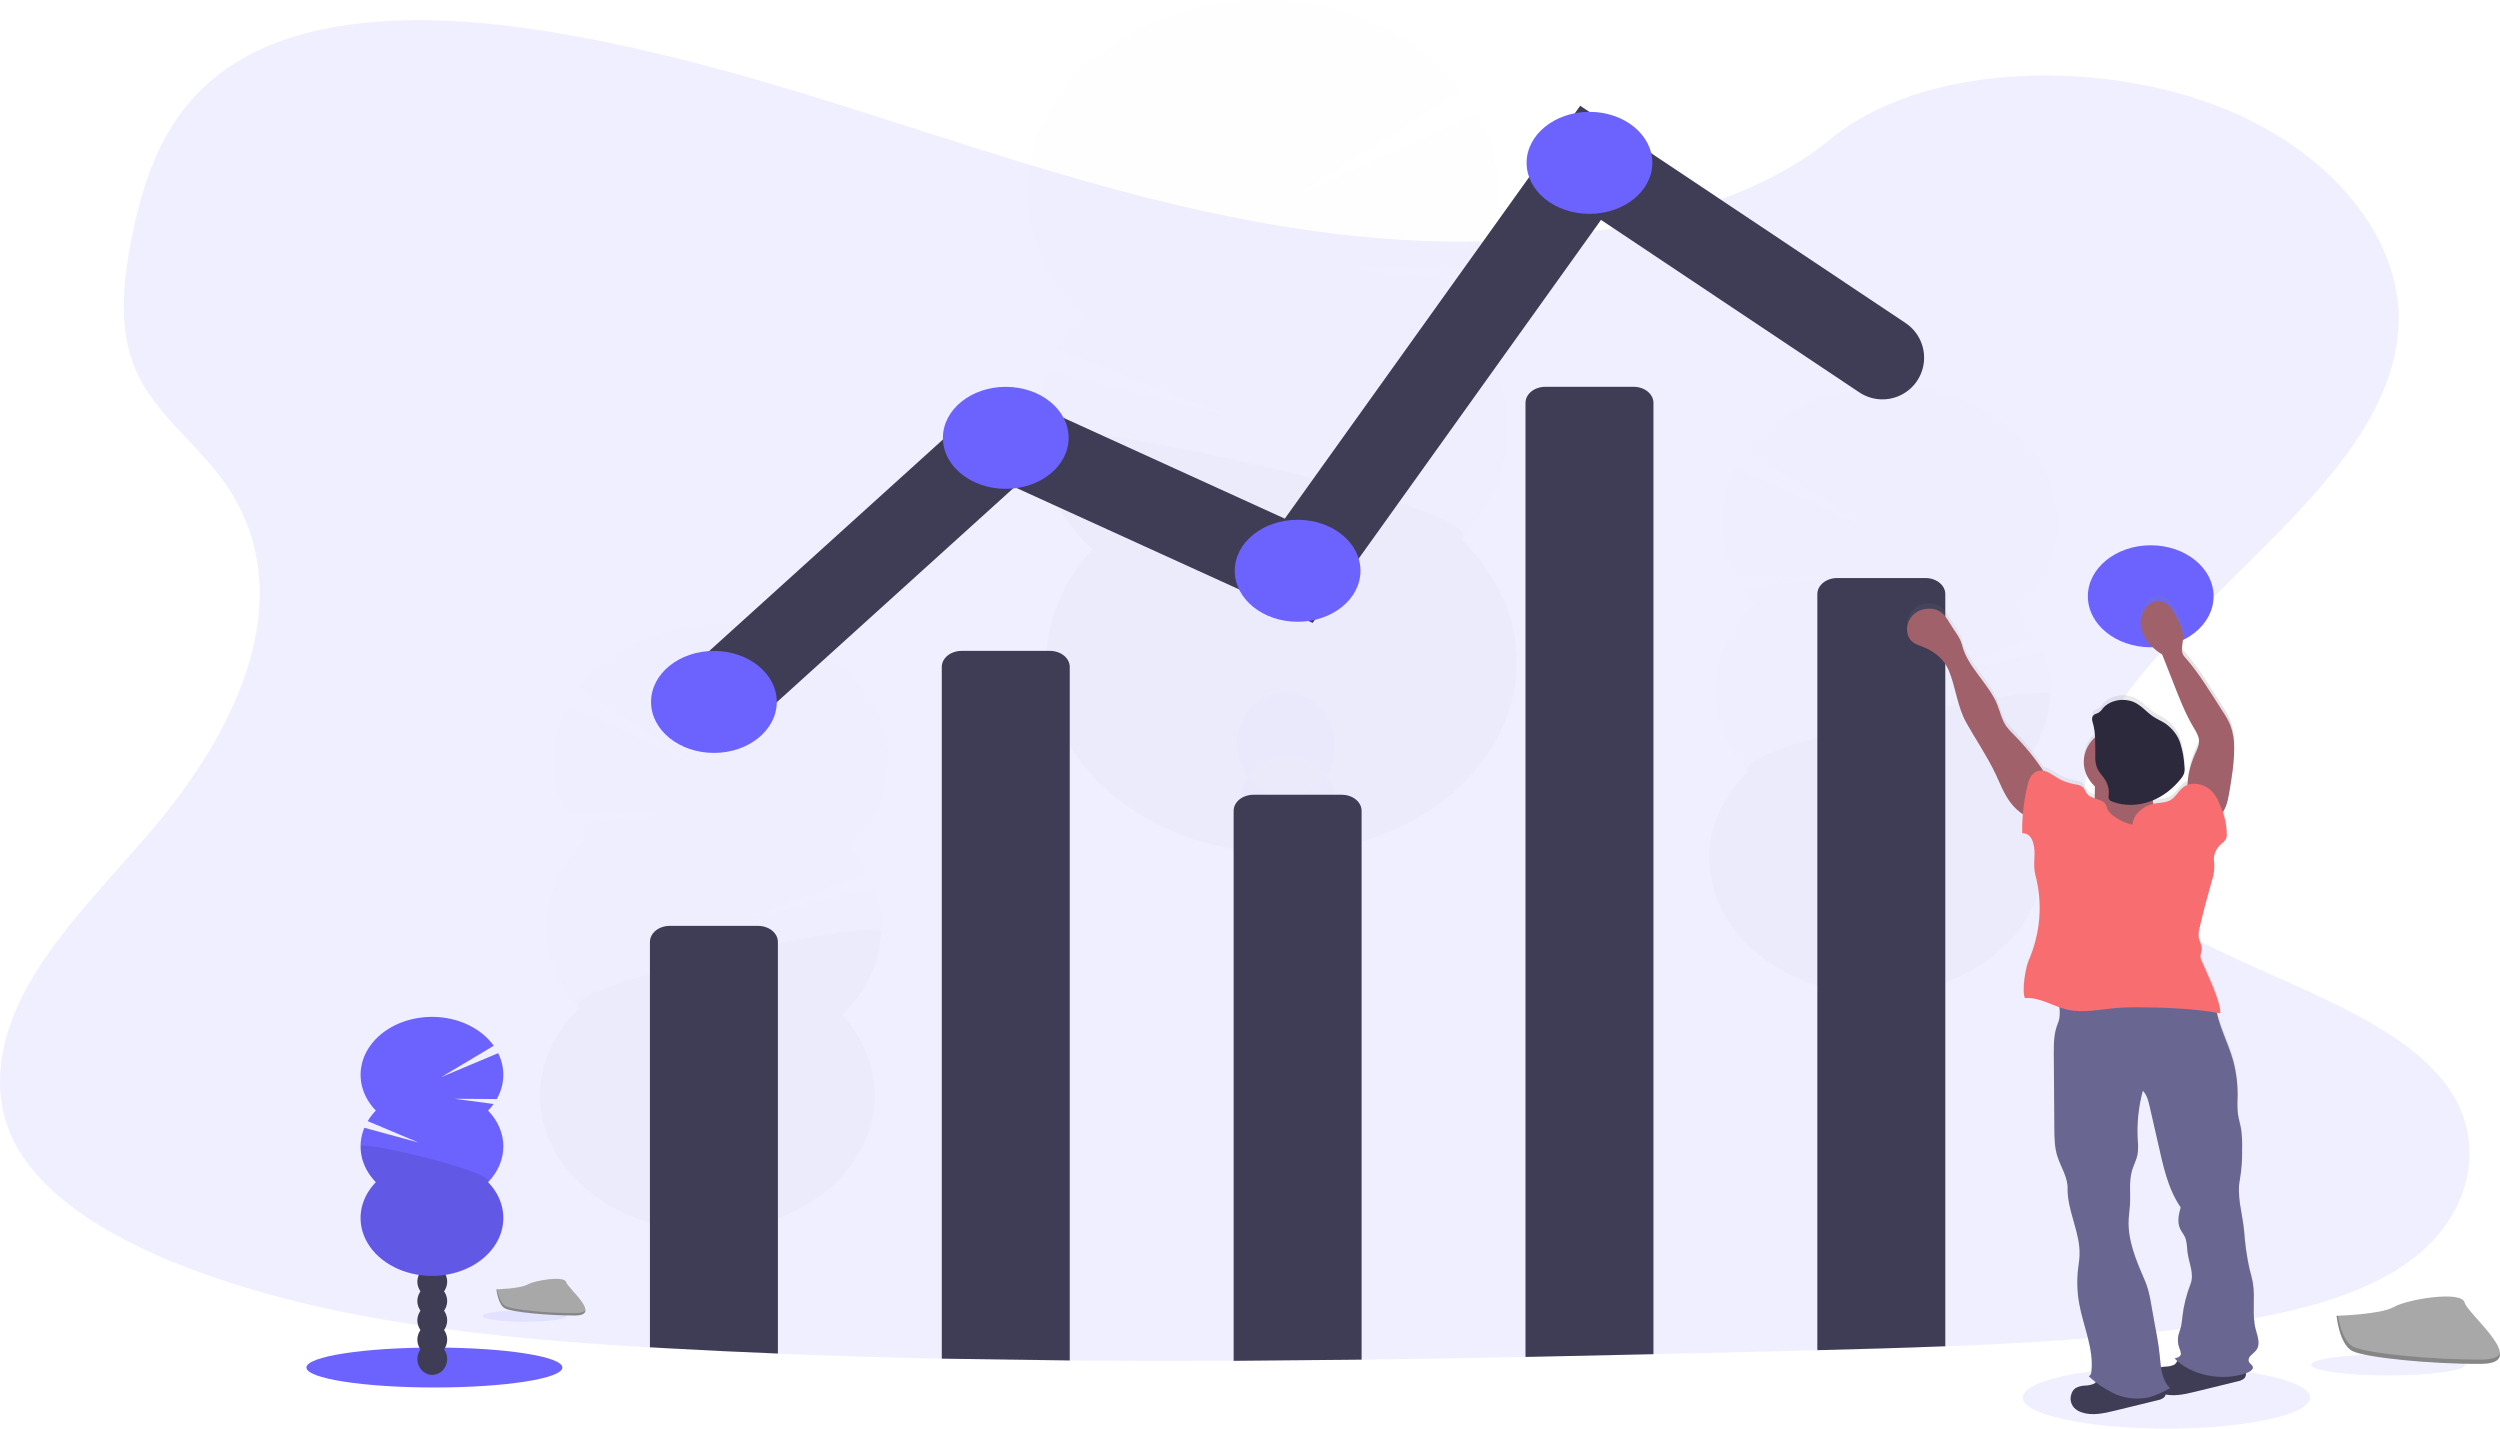 <svg width="210" height="120" viewBox="0 0 210 120" fill="none" xmlns="http://www.w3.org/2000/svg">
<g clip-path="url(#clip0)">
<path opacity="0.1" d="M181.981 120C188.646 120 194.05 118.836 194.05 117.401C194.05 115.965 188.646 114.802 181.981 114.802C175.315 114.802 169.911 115.965 169.911 117.401C169.911 118.836 175.315 120 181.981 120Z" fill="#6C63FF"/>
<path opacity="0.1" d="M201.886 106.305C197.294 109.395 190.759 110.674 184.44 111.482L183.376 111.614C176.776 112.412 170.102 112.837 163.406 113.096C159.823 113.237 156.24 113.336 152.656 113.425L149.849 113.492C146.203 113.58 142.55 113.666 138.89 113.751C135.307 113.833 131.724 113.911 128.141 113.983C123.552 114.074 118.963 114.149 114.375 114.21C110.792 114.256 107.208 114.287 103.625 114.305C99.035 114.326 94.447 114.319 89.859 114.283C86.273 114.254 82.69 114.203 79.11 114.13C74.519 114.034 69.93 113.894 65.344 113.709C62.231 113.586 59.12 113.438 56.011 113.264L54.594 113.183C41.248 112.403 27.663 111.003 15.984 106.579L15.669 106.458C15.513 106.398 15.356 106.339 15.2 106.276C13.056 105.444 11.002 104.467 9.06 103.356C5.607 101.358 2.755 98.919 1.249 96.026C-1.112 91.489 0.136 86.388 2.833 81.952C5.529 77.516 9.578 73.51 13.08 69.333C14.106 68.109 15.079 66.839 15.984 65.537C21.642 57.373 24.448 47.924 18.517 40.057C17.734 39.053 16.889 38.083 15.984 37.15C14.538 35.62 13.067 34.09 12.073 32.397C9.755 28.456 10.253 24.024 11.098 19.814C12.23 14.217 14.304 8.188 20.788 4.69C27.514 1.059 37.062 1.242 45.41 2.549C58.391 4.566 70.371 8.79 82.465 12.6C94.558 16.409 107.227 19.892 120.524 20.267C123.381 20.346 126.24 20.262 129.082 20.015C132.87 19.699 136.607 19.06 140.231 18.11C145.464 16.712 150.226 14.608 153.756 11.685C161.327 5.435 175.556 4.963 185.815 8.737C195.604 12.338 201.935 19.959 201.467 27.572C200.935 36.045 193.113 43.012 185.945 50.158C185.075 51.024 184.217 51.893 183.382 52.768C182.916 53.256 182.458 53.746 182.009 54.236C181.223 55.102 180.463 55.973 179.746 56.854C176.084 61.371 173.495 66.798 176.016 71.675C177.43 74.406 180.129 76.489 183.382 78.308C190.671 82.382 200.731 85.123 205.257 90.826C209.157 95.742 207.713 102.377 201.886 106.305Z" fill="#6C63FF"/>
<g opacity="0.1">
<path opacity="0.1" d="M104.757 84.04C104.764 84.184 104.778 84.325 104.796 84.463C106.264 83.988 107.704 83.478 109.117 82.933C109.871 82.852 110.572 82.573 111.114 82.14C111.527 81.972 111.938 81.796 112.345 81.62C112.253 81.462 112.149 81.308 112.032 81.161C111.238 80.144 110.031 79.507 108.702 79.543C107.372 79.578 106.222 80.277 105.511 81.331C104.966 82.163 104.705 83.099 104.757 84.04Z" fill="#3F3D56"/>
<path opacity="0.1" d="M104.54 78.691C104.568 79.628 104.904 80.542 105.511 81.34C106.307 82.354 107.514 82.991 108.843 82.956C108.936 82.956 109.032 82.945 109.117 82.939C109.871 82.858 110.572 82.579 111.114 82.146C111.482 81.862 111.792 81.533 112.032 81.17C112.564 80.338 112.824 79.408 112.786 78.47C112.749 77.533 112.415 76.619 111.817 75.816C111.021 74.799 109.815 74.162 108.485 74.197C107.156 74.233 106.007 74.932 105.296 75.986C104.751 76.816 104.49 77.75 104.54 78.691Z" fill="#3F3D56"/>
<path opacity="0.1" d="M108.626 77.606C110.902 77.546 112.669 75.537 112.571 73.119C112.473 70.701 110.548 68.791 108.272 68.851C105.995 68.912 104.229 70.921 104.327 73.338C104.424 75.756 106.349 77.667 108.626 77.606Z" fill="#3F3D56"/>
<path opacity="0.1" d="M108.41 72.257C110.686 72.197 112.452 70.188 112.354 67.77C112.257 65.353 110.332 63.442 108.055 63.502C105.779 63.563 104.013 65.572 104.11 67.99C104.208 70.407 106.133 72.318 108.41 72.257Z" fill="#3F3D56"/>
<path opacity="0.1" d="M108.193 66.907C110.47 66.847 112.236 64.838 112.138 62.42C112.04 60.002 110.116 58.092 107.839 58.152C105.563 58.213 103.796 60.222 103.894 62.639C103.992 65.057 105.917 66.968 108.193 66.907Z" fill="#3F3D56"/>
<path opacity="0.1" d="M121.972 25.513C122.512 24.916 123 24.29 123.432 23.639L112.543 22.485L124.258 22.244C125.301 20.231 125.828 18.067 125.804 15.883C125.781 13.7 125.208 11.544 124.122 9.546L108.675 16.576L122.819 7.55C121.379 5.691 119.484 4.093 117.251 2.853C115.018 1.614 112.495 0.759 109.838 0.343C107.182 -0.073 104.448 -0.042 101.807 0.435C99.165 0.911 96.673 1.823 94.484 3.113C92.295 4.403 90.456 6.044 89.081 7.935C87.706 9.825 86.825 11.925 86.492 14.103C86.158 16.281 86.38 18.492 87.143 20.598C87.906 22.703 89.195 24.66 90.928 26.345C90.088 27.273 89.373 28.273 88.795 29.325L103.092 34.875L87.937 31.194C86.987 33.746 86.836 36.45 87.498 39.061C88.16 41.672 89.615 44.108 91.73 46.148C89.536 48.572 88.227 51.448 87.952 54.447C87.678 57.445 88.45 60.446 90.179 63.106C91.907 65.766 94.524 67.977 97.73 69.488C100.935 70.998 104.599 71.746 108.304 71.647C112.009 71.547 115.604 70.604 118.679 68.925C121.754 67.246 124.185 64.899 125.693 62.152C127.201 59.405 127.726 56.369 127.208 53.392C126.69 50.414 125.149 47.615 122.762 45.315C125.386 42.42 126.734 38.894 126.591 35.303C126.447 31.712 124.821 28.264 121.972 25.513Z" fill="#6C63FF"/>
<path opacity="0.1" d="M87.104 36.353C87.242 39.946 88.872 43.396 91.73 46.144C89.535 48.567 88.225 51.443 87.951 54.441C87.675 57.44 88.446 60.441 90.175 63.101C91.903 65.761 94.519 67.973 97.724 69.484C100.929 70.995 104.593 71.744 108.298 71.645C112.003 71.546 115.599 70.603 118.674 68.924C121.75 67.246 124.181 64.899 125.69 62.152C127.198 59.406 127.724 56.37 127.207 53.392C126.689 50.415 125.149 47.616 122.763 45.315C125.299 42.521 87.032 34.555 87.104 36.353Z" fill="black"/>
</g>
<g opacity="0.1">
<path opacity="0.1" d="M61.511 112.221C61.511 112.322 61.498 112.423 61.483 112.527C60.44 112.19 59.414 111.83 58.407 111.445C57.871 111.388 57.372 111.191 56.985 110.884C56.691 110.763 56.399 110.639 56.108 110.514C56.174 110.402 56.248 110.293 56.331 110.189C56.897 109.464 57.753 109.011 58.7 109.036C59.646 109.06 60.465 109.556 60.963 110.306C61.352 110.893 61.542 111.554 61.511 112.221Z" fill="#3F3D56"/>
<path opacity="0.1" d="M61.658 108.413C61.64 109.08 61.403 109.731 60.972 110.299C60.406 111.022 59.548 111.476 58.603 111.451L58.415 111.439C57.878 111.382 57.379 111.185 56.993 110.878C56.731 110.676 56.51 110.442 56.339 110.183C55.96 109.591 55.775 108.93 55.801 108.264C55.827 107.597 56.062 106.947 56.486 106.376C57.051 105.65 57.91 105.198 58.854 105.222C59.799 105.247 60.619 105.742 61.127 106.492C61.512 107.082 61.696 107.746 61.658 108.413Z" fill="#3F3D56"/>
<path opacity="0.1" d="M61.811 104.613C61.878 102.892 60.619 101.464 58.999 101.423C57.38 101.381 56.012 102.742 55.945 104.462C55.878 106.182 57.137 107.611 58.757 107.652C60.376 107.694 61.744 106.333 61.811 104.613Z" fill="#3F3D56"/>
<path opacity="0.1" d="M61.957 100.805C62.024 99.085 60.766 97.657 59.146 97.616C57.526 97.574 56.159 98.935 56.092 100.655C56.025 102.375 57.283 103.803 58.903 103.845C60.523 103.887 61.89 102.526 61.957 100.805Z" fill="#3F3D56"/>
<path opacity="0.1" d="M62.106 96.997C62.173 95.277 60.914 93.849 59.294 93.807C57.675 93.766 56.307 95.126 56.24 96.847C56.173 98.567 57.432 99.995 59.052 100.036C60.671 100.078 62.039 98.717 62.106 96.997Z" fill="#3F3D56"/>
<path opacity="0.1" d="M49.203 70.582C48.818 70.158 48.47 69.713 48.16 69.25L55.907 68.415L47.57 68.262C46.824 66.83 46.447 65.29 46.462 63.736C46.476 62.182 46.881 60.646 47.653 59.224L58.653 64.215L48.578 57.798C49.598 56.469 50.944 55.325 52.532 54.437C54.12 53.548 55.916 52.934 57.809 52.634C59.703 52.333 61.652 52.351 63.536 52.688C65.42 53.024 67.198 53.672 68.76 54.59C70.322 55.509 71.635 56.678 72.616 58.025C73.597 59.373 74.225 60.87 74.462 62.423C74.699 63.976 74.54 65.552 73.994 67.053C73.447 68.554 72.526 69.947 71.287 71.147C71.887 71.807 72.398 72.518 72.809 73.267L62.641 77.226L73.422 74.595C74.101 76.411 74.211 78.335 73.743 80.194C73.274 82.053 72.243 83.788 70.74 85.243C72.305 86.966 73.24 89.011 73.439 91.145C73.639 93.279 73.094 95.415 71.867 97.309C70.64 99.204 68.781 100.78 66.501 101.858C64.222 102.935 61.616 103.471 58.979 103.403C56.342 103.336 53.782 102.668 51.592 101.475C49.401 100.283 47.668 98.615 46.591 96.662C45.514 94.708 45.136 92.548 45.501 90.429C45.866 88.309 46.958 86.316 48.654 84.677C46.784 82.618 45.822 80.109 45.922 77.553C46.021 74.998 47.177 72.543 49.203 70.584V70.582Z" fill="#6C63FF"/>
<path opacity="0.1" d="M74.02 78.271C73.925 80.828 72.77 83.285 70.74 85.243C72.305 86.966 73.24 89.011 73.439 91.145C73.639 93.279 73.094 95.415 71.867 97.309C70.64 99.204 68.781 100.78 66.501 101.858C64.222 102.935 61.616 103.471 58.979 103.403C56.342 103.336 53.782 102.668 51.592 101.475C49.401 100.283 47.668 98.615 46.591 96.662C45.514 94.708 45.136 92.548 45.501 90.429C45.866 88.309 46.958 86.316 48.654 84.677C46.845 82.688 74.073 76.991 74.02 78.271Z" fill="black"/>
</g>
<g opacity="0.1">
<path opacity="0.1" d="M159.719 92.326C159.719 92.428 159.705 92.528 159.692 92.632C158.648 92.295 157.622 91.934 156.616 91.55C156.079 91.493 155.58 91.296 155.193 90.989C154.9 90.868 154.606 90.744 154.316 90.618C154.382 90.507 154.456 90.399 154.538 90.294C155.104 89.569 155.96 89.116 156.907 89.141C157.854 89.165 158.672 89.661 159.17 90.41C159.56 90.998 159.749 91.659 159.719 92.326Z" fill="#3F3D56"/>
<path opacity="0.1" d="M159.877 88.518C159.858 89.185 159.62 89.836 159.189 90.404C158.623 91.126 157.767 91.581 156.82 91.556L156.632 91.544C156.095 91.487 155.595 91.29 155.208 90.983C154.946 90.78 154.725 90.546 154.553 90.288C154.175 89.696 153.99 89.035 154.016 88.369C154.042 87.702 154.277 87.052 154.701 86.48C155.266 85.757 156.124 85.302 157.069 85.327C158.014 85.351 158.836 85.847 159.342 86.597C159.728 87.187 159.913 87.85 159.877 88.518Z" fill="#3F3D56"/>
<path opacity="0.1" d="M160.024 84.716C160.091 82.996 158.833 81.568 157.213 81.526C155.593 81.485 154.226 82.846 154.159 84.566C154.092 86.286 155.35 87.714 156.97 87.756C158.59 87.797 159.957 86.436 160.024 84.716Z" fill="#3F3D56"/>
<path opacity="0.1" d="M160.173 80.909C160.24 79.189 158.981 77.761 157.361 77.719C155.742 77.678 154.374 79.038 154.307 80.759C154.24 82.479 155.499 83.907 157.119 83.948C158.739 83.99 160.106 82.629 160.173 80.909Z" fill="#3F3D56"/>
<path opacity="0.1" d="M160.321 77.102C160.388 75.382 159.13 73.954 157.51 73.912C155.89 73.871 154.523 75.231 154.456 76.952C154.389 78.672 155.647 80.1 157.267 80.142C158.887 80.183 160.254 78.822 160.321 77.102Z" fill="#3F3D56"/>
<path opacity="0.1" d="M147.41 50.687C147.025 50.263 146.677 49.818 146.369 49.355L154.116 48.527L145.779 48.364C145.034 46.932 144.657 45.392 144.671 43.838C144.685 42.284 145.089 40.748 145.86 39.325L156.86 44.317L146.786 37.903C147.804 36.571 149.149 35.423 150.737 34.532C152.326 33.641 154.124 33.024 156.019 32.722C157.914 32.419 159.866 32.436 161.753 32.773C163.639 33.109 165.42 33.757 166.984 34.676C168.548 35.596 169.862 36.767 170.844 38.117C171.825 39.466 172.453 40.965 172.689 42.521C172.924 44.076 172.762 45.654 172.213 47.156C171.663 48.658 170.738 50.053 169.495 51.252C170.094 51.912 170.604 52.623 171.015 53.372L160.846 57.331L171.628 54.7C172.307 56.515 172.418 58.44 171.95 60.299C171.481 62.157 170.449 63.892 168.946 65.346C170.511 67.069 171.446 69.114 171.646 71.247C171.845 73.381 171.3 75.517 170.074 77.412C168.847 79.306 166.988 80.882 164.709 81.96C162.43 83.037 159.824 83.573 157.187 83.505C154.551 83.438 151.991 82.77 149.8 81.578C147.61 80.385 145.877 78.717 144.8 76.764C143.724 74.81 143.346 72.651 143.711 70.531C144.076 68.412 145.169 66.419 146.865 64.78C144.995 62.721 144.033 60.212 144.133 57.657C144.232 55.101 145.388 52.646 147.414 50.687H147.41Z" fill="#6C63FF"/>
<path opacity="0.1" d="M172.229 58.376C172.135 60.933 170.978 63.389 168.948 65.346C170.512 67.069 171.447 69.114 171.647 71.247C171.846 73.381 171.301 75.517 170.074 77.411C168.847 79.305 166.988 80.881 164.71 81.959C162.431 83.037 159.824 83.572 157.188 83.504C154.552 83.437 151.992 82.769 149.802 81.577C147.611 80.385 145.878 78.717 144.802 76.763C143.725 74.81 143.347 72.65 143.712 70.531C144.077 68.412 145.169 66.419 146.865 64.78C145.054 62.793 172.278 57.094 172.229 58.376Z" fill="black"/>
</g>
<path d="M36.49 116.549C42.428 116.549 47.241 115.798 47.241 114.872C47.241 113.946 42.428 113.195 36.49 113.195C30.553 113.195 25.739 113.946 25.739 114.872C25.739 115.798 30.553 116.549 36.49 116.549Z" fill="#6C63FF"/>
<path d="M36.311 115.489C37.003 115.489 37.563 114.893 37.563 114.159C37.563 113.425 37.003 112.83 36.311 112.83C35.62 112.83 35.059 113.425 35.059 114.159C35.059 114.893 35.62 115.489 36.311 115.489Z" fill="#3F3D56"/>
<path d="M36.311 113.864C37.003 113.864 37.563 113.269 37.563 112.535C37.563 111.8 37.003 111.205 36.311 111.205C35.62 111.205 35.059 111.8 35.059 112.535C35.059 113.269 35.62 113.864 36.311 113.864Z" fill="#3F3D56"/>
<path d="M36.311 112.239C37.003 112.239 37.563 111.644 37.563 110.91C37.563 110.176 37.003 109.58 36.311 109.58C35.62 109.58 35.059 110.176 35.059 110.91C35.059 111.644 35.62 112.239 36.311 112.239Z" fill="#3F3D56"/>
<path d="M36.311 110.615C37.003 110.615 37.563 110.019 37.563 109.285C37.563 108.551 37.003 107.956 36.311 107.956C35.62 107.956 35.059 108.551 35.059 109.285C35.059 110.019 35.62 110.615 36.311 110.615Z" fill="#3F3D56"/>
<path d="M36.311 108.99C37.003 108.99 37.563 108.395 37.563 107.661C37.563 106.926 37.003 106.331 36.311 106.331C35.62 106.331 35.059 106.926 35.059 107.661C35.059 108.395 35.62 108.99 36.311 108.99Z" fill="#3F3D56"/>
<path d="M36.311 107.365C37.003 107.365 37.563 106.77 37.563 106.036C37.563 105.302 37.003 104.706 36.311 104.706C35.62 104.706 35.059 105.302 35.059 106.036C35.059 106.77 35.62 107.365 36.311 107.365Z" fill="#3F3D56"/>
<path d="M36.311 105.741C37.003 105.741 37.563 105.145 37.563 104.411C37.563 103.677 37.003 103.082 36.311 103.082C35.62 103.082 35.059 103.677 35.059 104.411C35.059 105.145 35.62 105.741 36.311 105.741Z" fill="#3F3D56"/>
<path d="M40.998 93.293C41.168 93.116 41.324 92.93 41.463 92.736L38.174 92.297L41.731 92.32C42.072 91.717 42.258 91.064 42.278 90.402C42.298 89.739 42.151 89.08 41.846 88.465L37.073 90.473L41.475 87.843C41.062 87.266 40.507 86.763 39.845 86.367C39.182 85.971 38.426 85.689 37.624 85.54C36.822 85.392 35.99 85.378 35.181 85.501C34.372 85.624 33.603 85.881 32.922 86.255C32.241 86.63 31.662 87.114 31.221 87.678C30.78 88.242 30.488 88.874 30.361 89.533C30.234 90.193 30.276 90.867 30.484 91.513C30.692 92.159 31.062 92.763 31.57 93.288C31.304 93.563 31.076 93.861 30.888 94.175L35.157 95.974L30.605 94.735C30.285 95.502 30.206 96.321 30.374 97.118C30.543 97.916 30.954 98.667 31.57 99.303C30.875 100.021 30.442 100.883 30.322 101.79C30.202 102.698 30.399 103.615 30.891 104.436C31.383 105.257 32.149 105.949 33.103 106.433C34.057 106.918 35.16 107.175 36.285 107.175C37.41 107.175 38.513 106.918 39.467 106.433C40.42 105.949 41.187 105.257 41.679 104.436C42.17 103.615 42.368 102.698 42.247 101.79C42.127 100.883 41.695 100.021 40.999 99.303C41.83 98.445 42.282 97.386 42.282 96.296C42.282 95.205 41.83 94.146 40.999 93.288L40.998 93.293Z" fill="#6C63FF"/>
<path opacity="0.1" d="M30.288 96.3C30.286 97.391 30.738 98.451 31.57 99.308C30.875 100.025 30.442 100.887 30.322 101.795C30.202 102.703 30.399 103.619 30.891 104.44C31.383 105.261 32.149 105.954 33.103 106.438C34.057 106.922 35.16 107.179 36.285 107.179C37.41 107.179 38.513 106.922 39.467 106.438C40.42 105.954 41.187 105.261 41.679 104.44C42.17 103.619 42.368 102.703 42.247 101.795C42.127 100.887 41.695 100.025 40.999 99.308C41.801 98.48 30.288 95.754 30.288 96.3Z" fill="black"/>
<path d="M65.343 79.123V113.697C62.23 113.574 59.119 113.425 56.01 113.252L54.594 113.171V79.123C54.594 78.946 54.637 78.771 54.721 78.607C54.804 78.443 54.927 78.295 55.081 78.169C55.236 78.044 55.419 77.945 55.621 77.877C55.823 77.809 56.039 77.774 56.257 77.774H63.68C63.898 77.774 64.115 77.809 64.317 77.877C64.518 77.945 64.702 78.044 64.856 78.169C65.01 78.295 65.133 78.443 65.217 78.607C65.3 78.771 65.343 78.946 65.343 79.123Z" fill="#3F3D56"/>
<path d="M79.11 114.127V56.023C79.11 55.665 79.285 55.322 79.597 55.069C79.909 54.816 80.332 54.674 80.773 54.674H88.196C88.414 54.674 88.63 54.709 88.832 54.777C89.034 54.844 89.217 54.944 89.372 55.069C89.526 55.194 89.649 55.343 89.732 55.507C89.816 55.671 89.859 55.846 89.859 56.023V114.278L79.11 114.127Z" fill="#3F3D56"/>
<path d="M103.625 114.309V68.109C103.625 67.751 103.8 67.408 104.112 67.155C104.424 66.902 104.847 66.76 105.289 66.76H112.711C113.152 66.76 113.575 66.902 113.887 67.155C114.199 67.408 114.374 67.751 114.374 68.109V114.21L103.625 114.309Z" fill="#3F3D56"/>
<path d="M138.89 33.841V113.751C135.307 113.833 131.724 113.911 128.141 113.983V33.841C128.141 33.483 128.316 33.14 128.628 32.887C128.94 32.634 129.363 32.492 129.804 32.492H137.227C137.668 32.492 138.091 32.634 138.403 32.887C138.715 33.14 138.89 33.483 138.89 33.841Z" fill="#3F3D56"/>
<path d="M163.405 49.904V113.085C159.822 113.226 156.239 113.325 152.656 113.414V49.904C152.656 49.546 152.832 49.203 153.144 48.95C153.455 48.697 153.879 48.555 154.32 48.555H161.742C162.183 48.555 162.606 48.697 162.918 48.95C163.23 49.203 163.405 49.546 163.405 49.904Z" fill="#3F3D56"/>
<path d="M60.063 58.961L84.579 36.778L109.094 47.946L133.61 13.678L158.125 30.047" stroke="#3F3D56" stroke-width="7" stroke-miterlimit="10" stroke-linecap="round"/>
<path d="M59.969 63.244C62.885 63.244 65.249 61.326 65.249 58.961C65.249 56.595 62.885 54.677 59.969 54.677C57.053 54.677 54.688 56.595 54.688 58.961C54.688 61.326 57.053 63.244 59.969 63.244Z" fill="#6C63FF"/>
<path d="M84.484 41.062C87.4 41.062 89.764 39.144 89.764 36.778C89.764 34.413 87.4 32.495 84.484 32.495C81.568 32.495 79.204 34.413 79.204 36.778C79.204 39.144 81.568 41.062 84.484 41.062Z" fill="#6C63FF"/>
<path d="M109 52.229C111.916 52.229 114.28 50.312 114.28 47.946C114.28 45.58 111.916 43.662 109 43.662C106.084 43.662 103.719 45.58 103.719 47.946C103.719 50.312 106.084 52.229 109 52.229Z" fill="#6C63FF"/>
<path d="M133.515 17.962C136.432 17.962 138.796 16.044 138.796 13.678C138.796 11.312 136.432 9.395 133.515 9.395C130.599 9.395 128.235 11.312 128.235 13.678C128.235 16.044 130.599 17.962 133.515 17.962Z" fill="#6C63FF"/>
<path d="M180.661 54.371C183.577 54.371 185.941 52.453 185.941 50.088C185.941 47.722 183.577 45.804 180.661 45.804C177.744 45.804 175.38 47.722 175.38 50.088C175.38 52.453 177.744 54.371 180.661 54.371Z" fill="#6C63FF"/>
<path opacity="0.1" d="M44.068 111.029C46.013 111.029 47.59 110.813 47.59 110.546C47.59 110.279 46.013 110.062 44.068 110.062C42.122 110.062 40.545 110.279 40.545 110.546C40.545 110.813 42.122 111.029 44.068 111.029Z" fill="#6C63FF"/>
<path d="M41.703 108.302C41.703 108.302 43.711 108.251 44.316 107.901C44.922 107.55 47.407 107.136 47.558 107.694C47.709 108.253 50.575 110.485 48.312 110.5C46.05 110.515 43.042 110.212 42.438 109.914C41.835 109.616 41.703 108.302 41.703 108.302Z" fill="#A8A8A8"/>
<path opacity="0.2" d="M48.348 110.304C46.085 110.319 43.079 110.018 42.474 109.72C42.014 109.492 41.831 108.676 41.769 108.3H41.703C41.703 108.3 41.829 109.614 42.434 109.912C43.04 110.211 46.04 110.514 48.309 110.498C48.963 110.498 49.189 110.306 49.176 110.026C49.086 110.195 48.837 110.301 48.348 110.304Z" fill="black"/>
<path opacity="0.1" d="M200.612 115.533C204.186 115.533 207.083 115.136 207.083 114.646C207.083 114.156 204.186 113.758 200.612 113.758C197.039 113.758 194.142 114.156 194.142 114.646C194.142 115.136 197.039 115.533 200.612 115.533Z" fill="#6C63FF"/>
<path d="M196.273 110.523C196.273 110.523 199.964 110.431 201.076 109.789C202.189 109.146 206.753 108.38 207.028 109.409C207.303 110.439 212.576 114.534 208.408 114.562C204.241 114.589 198.727 114.035 197.616 113.491C196.505 112.946 196.273 110.523 196.273 110.523Z" fill="#A8A8A8"/>
<path opacity="0.2" d="M208.478 114.204C204.311 114.231 198.796 113.677 197.686 113.133C196.841 112.715 196.503 111.216 196.39 110.532H196.268C196.268 110.532 196.501 112.948 197.61 113.495C198.719 114.043 204.237 114.598 208.403 114.566C209.606 114.566 210.021 114.211 209.998 113.697C209.83 114.003 209.372 114.197 208.478 114.204Z" fill="black"/>
<path d="M160.218 52.714C160.253 52.982 160.385 53.236 160.596 53.444C160.869 53.695 161.278 53.81 161.646 53.959C162.598 54.355 163.325 55.033 163.675 55.852C164.303 57.339 164.384 58.911 165.184 60.346C165.983 61.782 166.922 63.16 167.613 64.63C168.005 65.464 168.318 66.331 168.893 67.09C169.172 67.463 169.527 67.795 169.943 68.07C169.9 68.609 169.883 69.141 169.887 69.68C170.014 69.678 170.14 69.702 170.253 69.75C170.366 69.798 170.462 69.869 170.532 69.955C170.671 70.13 170.768 70.325 170.815 70.529C171.073 71.396 170.754 72.32 170.986 73.192C171.624 75.618 171.428 78.139 170.421 80.48C170.162 81.074 169.838 83.038 170.113 83.627C171.139 83.543 172.048 84.054 173.008 84.392C173.086 84.854 173.039 85.323 172.872 85.769C172.527 86.575 172.529 87.452 172.535 88.304L172.582 94.616C172.582 95.416 172.595 96.227 172.842 97.002C173.123 97.876 173.713 98.766 173.694 99.669C173.643 101.612 174.775 103.463 174.684 105.39C174.667 105.761 174.605 106.128 174.562 106.495C174.45 107.473 174.481 108.458 174.652 109.431C174.996 111.367 175.903 113.272 175.676 115.219C175.661 115.351 175.607 115.525 175.454 115.576C175.642 115.749 175.842 115.92 176.046 116.084C176.005 116.139 175.949 116.187 175.882 116.223C175.659 116.317 175.413 116.37 175.162 116.376C174.867 116.382 174.58 116.458 174.337 116.593C174.161 116.731 174.041 116.909 173.994 117.104C173.927 117.297 173.913 117.499 173.952 117.697C173.991 117.894 174.083 118.082 174.221 118.248C174.389 118.42 174.609 118.554 174.86 118.637C175.731 118.943 176.731 118.721 177.639 118.498L181.2 117.623C181.417 117.586 181.617 117.501 181.779 117.378C181.853 117.307 181.902 117.222 181.92 117.13C182.707 117.283 183.57 117.095 184.372 116.901L187.932 116.024C188.15 115.988 188.35 115.903 188.511 115.779C188.575 115.716 188.621 115.642 188.647 115.563C188.672 115.484 188.675 115.401 188.656 115.32C188.683 115.311 188.709 115.305 188.736 115.294C189.007 115.195 189.301 115.001 189.235 114.767C189.188 114.614 189 114.525 188.919 114.384C188.88 114.293 188.872 114.195 188.896 114.1C188.919 114.005 188.972 113.917 189.051 113.844C189.19 113.691 189.379 113.564 189.507 113.403C189.918 112.893 189.639 112.221 189.484 111.623C189.15 110.345 189.46 109.011 189.249 107.717C189.177 107.281 189.047 106.853 188.943 106.42C188.723 105.397 188.578 104.364 188.507 103.327C188.372 101.846 187.864 100.386 188.155 98.918C188.296 98.056 188.356 97.186 188.334 96.317C188.354 95.763 188.325 95.209 188.245 94.659C188.172 94.249 188.042 93.846 187.985 93.435C187.939 92.972 187.929 92.508 187.955 92.044C187.981 91.011 187.863 89.978 187.604 88.966C187.227 87.576 186.518 86.245 186.216 84.851C186.318 84.869 186.42 84.888 186.518 84.909C186.529 83.838 185.373 81.51 184.945 80.494C184.882 80.37 184.844 80.238 184.832 80.104C184.858 79.927 184.898 79.752 184.951 79.579C185.005 79.209 184.762 78.857 184.696 78.487C184.67 78.227 184.694 77.965 184.766 77.71C185.07 76.341 185.447 74.982 185.824 73.625C185.988 73.134 186.045 72.623 185.992 72.115C185.948 71.847 185.976 71.573 186.073 71.314C186.171 71.054 186.336 70.815 186.557 70.612C186.723 70.487 186.864 70.344 186.976 70.185C187.039 70.048 187.067 69.903 187.059 69.758C187.052 69.129 186.937 68.503 186.72 67.899C187.052 67.411 187.174 66.811 187.27 66.246C187.482 64.996 187.693 63.74 187.685 62.477C187.702 61.804 187.587 61.133 187.346 60.489C187.169 60.091 186.954 59.705 186.701 59.335C185.709 57.786 184.76 56.155 183.508 54.735C183.131 54.304 183.369 53.709 183.395 53.176C183.423 52.534 183.11 51.917 182.803 51.327C182.646 50.963 182.405 50.627 182.094 50.337C181.988 50.243 181.86 50.167 181.718 50.115C181.575 50.062 181.421 50.033 181.264 50.031C181.086 50.049 180.916 50.097 180.763 50.173C180.61 50.248 180.48 50.35 180.38 50.47C180.151 50.722 179.987 51.008 179.896 51.312C179.805 51.616 179.789 51.931 179.85 52.24C179.975 52.858 180.307 53.437 180.81 53.912C181.052 54.151 181.33 54.366 181.637 54.55C181.949 55.354 182.263 56.157 182.58 56.959C183.078 58.237 183.576 59.52 184.278 60.729C184.483 61.079 184.709 61.436 184.734 61.823C184.76 62.24 184.545 62.638 184.374 63.031C184.012 63.851 183.807 64.71 183.766 65.58C183.711 65.6 183.658 65.623 183.608 65.65C183.014 65.966 182.827 66.652 182.209 66.934C181.849 67.098 181.411 67.087 181.008 67.162C180.972 67.162 180.936 67.177 180.898 67.186C180.883 67.125 180.868 67.065 180.859 67.003C180.853 66.964 180.853 66.924 180.859 66.885C181.82 66.456 182.628 65.832 183.203 65.074C183.324 64.933 183.417 64.778 183.48 64.615C183.531 64.418 183.54 64.217 183.508 64.018C183.477 63.355 183.36 62.696 183.159 62.052C182.958 61.406 182.518 60.824 181.898 60.386C181.588 60.184 181.232 60.033 180.925 59.829C180.325 59.436 179.914 58.855 179.227 58.563C178.79 58.39 178.292 58.35 177.822 58.448C177.351 58.547 176.94 58.779 176.661 59.101C176.569 59.251 176.441 59.383 176.284 59.49C176.164 59.536 176.046 59.587 175.933 59.643C175.725 59.777 175.714 60.036 175.782 60.245C175.911 60.676 175.983 61.117 175.997 61.56C175.388 62.139 175.053 62.875 175.051 63.636C175.049 64.397 175.38 65.135 175.986 65.716C175.986 66.001 175.986 66.285 175.972 66.57C175.972 66.623 175.972 66.678 175.959 66.732C175.742 66.671 175.547 66.565 175.393 66.426C175.182 66.212 175.145 65.897 174.886 65.721C174.7 65.621 174.489 65.558 174.268 65.537C173.718 65.436 173.203 65.238 172.759 64.957C172.41 64.739 172.048 64.459 171.641 64.394C170.938 63.325 170.117 62.309 169.189 61.359C168.954 61.134 168.739 60.896 168.548 60.645C168.143 60.071 168.022 59.397 167.765 58.768C167.049 57.005 165.261 55.592 164.825 53.768C164.667 53.107 164.15 52.532 163.796 51.923C163.556 51.512 163.292 51.077 162.813 50.842C162.197 50.536 161.344 50.677 160.831 51.088C160.583 51.303 160.399 51.562 160.292 51.843C160.186 52.125 160.161 52.423 160.218 52.714ZM182.609 114.624C182.386 114.719 182.139 114.771 181.888 114.777C181.761 114.788 181.636 114.804 181.511 114.826C181.464 114.505 181.438 114.179 181.407 113.862C181.307 112.824 181.107 111.793 180.909 110.763C180.702 109.692 180.604 108.52 180.155 107.492C179.433 105.819 178.701 104.095 178.794 102.322C178.814 101.919 178.877 101.52 178.903 101.119C178.963 100.126 178.792 99.112 179.092 98.147C179.225 97.708 179.454 97.288 179.54 96.842C179.596 96.438 179.602 96.031 179.559 95.627C179.477 94.223 179.621 92.817 179.987 91.443C180.338 91.815 180.453 92.295 180.553 92.756L181.26 95.867C181.681 97.714 182.052 99.672 183.167 101.315C183.01 101.907 182.856 102.539 183.114 103.105C183.225 103.35 183.408 103.564 183.521 103.812C183.71 104.223 183.683 104.676 183.74 105.112C183.863 106.03 184.33 106.932 183.987 107.818C183.634 108.731 183.405 109.673 183.303 110.627C183.284 110.892 183.246 111.156 183.189 111.418C183.129 111.653 183.031 111.877 182.976 112.118C182.901 112.458 182.92 112.806 183.031 113.139C183.116 113.323 183.168 113.516 183.186 113.712C183.186 113.908 182.89 114.049 182.652 114.08C182.722 114.153 182.797 114.223 182.874 114.292C182.829 114.422 182.736 114.538 182.609 114.624Z" fill="url(#paint0_linear)"/>
<path d="M175.162 116.39C174.867 116.396 174.58 116.471 174.337 116.607C174.16 116.743 174.04 116.92 173.994 117.115C173.927 117.306 173.913 117.507 173.952 117.703C173.991 117.899 174.083 118.086 174.221 118.25C174.389 118.421 174.609 118.555 174.86 118.637C175.731 118.943 176.731 118.72 177.639 118.498L181.2 117.629C181.417 117.593 181.617 117.509 181.779 117.386C181.877 117.278 181.931 117.149 181.934 117.016C181.936 116.882 181.888 116.752 181.794 116.642C181.603 116.426 181.342 116.257 181.04 116.154C179.933 115.717 178.684 115.617 177.468 115.599C177.015 115.599 176.568 115.51 176.261 115.793C176.099 115.946 176.129 116.11 175.884 116.24C175.66 116.333 175.413 116.384 175.162 116.39Z" fill="#3F3D56"/>
<path d="M181.888 114.802C181.594 114.809 181.308 114.884 181.064 115.019C180.887 115.155 180.767 115.333 180.721 115.527C180.654 115.718 180.64 115.919 180.679 116.115C180.718 116.312 180.81 116.499 180.947 116.663C181.116 116.834 181.336 116.967 181.586 117.049C182.46 117.355 183.457 117.133 184.366 116.911L187.927 116.041C188.144 116.005 188.344 115.921 188.506 115.798C188.603 115.691 188.657 115.562 188.66 115.429C188.663 115.296 188.614 115.165 188.521 115.056C188.329 114.84 188.068 114.671 187.766 114.568C186.657 114.13 185.409 114.029 184.193 114.011C183.74 114.011 183.295 113.924 182.986 114.207C182.824 114.36 182.854 114.522 182.609 114.652C182.386 114.746 182.139 114.797 181.888 114.802Z" fill="#3F3D56"/>
<path d="M178.794 83.456C180.892 83.285 183.002 83.237 185.109 83.312C185.248 83.311 185.386 83.329 185.518 83.364C185.982 83.517 186.054 84.01 186.097 84.412C186.286 86.046 187.165 87.568 187.606 89.168C187.865 90.174 187.983 91.2 187.957 92.228C187.931 92.687 187.941 93.147 187.987 93.605C188.043 94.013 188.175 94.414 188.247 94.821C188.327 95.368 188.356 95.918 188.336 96.468C188.357 97.331 188.297 98.194 188.157 99.049C187.866 100.507 188.373 101.956 188.509 103.431C188.577 104.462 188.72 105.489 188.937 106.507C189.041 106.937 189.171 107.362 189.243 107.795C189.454 109.082 189.145 110.407 189.479 111.676C189.633 112.27 189.912 112.937 189.501 113.445C189.373 113.598 189.184 113.728 189.045 113.882C188.967 113.954 188.913 114.042 188.89 114.136C188.867 114.231 188.875 114.328 188.913 114.419C188.994 114.558 189.182 114.65 189.23 114.799C189.303 115.033 189.001 115.224 188.73 115.323C186.684 116.073 184.046 115.545 182.665 114.109C182.903 114.078 183.193 113.939 183.199 113.743C183.181 113.548 183.129 113.357 183.044 113.174C182.933 112.844 182.914 112.498 182.989 112.161C183.044 111.926 183.142 111.702 183.203 111.465C183.259 111.205 183.297 110.943 183.316 110.679C183.418 109.731 183.647 108.796 184 107.888C184.343 107.009 183.876 106.118 183.753 105.201C183.697 104.766 183.721 104.318 183.534 103.908C183.421 103.666 183.238 103.449 183.127 103.207C182.869 102.643 183.023 102.016 183.18 101.428C182.065 99.796 181.694 97.85 181.273 96.016L180.566 92.925C180.461 92.466 180.346 91.991 180 91.621C179.634 92.985 179.49 94.382 179.572 95.777C179.615 96.179 179.609 96.583 179.554 96.984C179.467 97.428 179.239 97.845 179.105 98.28C178.812 99.239 178.984 100.246 178.916 101.232C178.89 101.632 178.828 102.028 178.807 102.427C178.714 104.189 179.446 105.903 180.168 107.566C180.611 108.586 180.71 109.746 180.923 110.813C181.111 111.837 181.321 112.86 181.42 113.893C181.513 114.841 181.554 115.868 182.282 116.613C181.617 116.963 180.93 117.32 180.151 117.441C179.244 117.556 178.315 117.41 177.526 117.028C176.742 116.647 176.041 116.164 175.452 115.597C175.605 115.554 175.659 115.374 175.674 115.244C175.901 113.307 174.994 111.419 174.65 109.492C174.479 108.526 174.448 107.547 174.56 106.576C174.603 106.21 174.666 105.845 174.682 105.478C174.773 103.564 173.636 101.72 173.677 99.805C173.696 98.907 173.112 98.023 172.825 97.155C172.578 96.39 172.57 95.58 172.565 94.784L172.518 88.512C172.518 87.664 172.518 86.795 172.855 85.995C173.27 85.032 172.795 83.925 172.723 82.907C174.683 83.41 176.745 83.597 178.794 83.456Z" fill="#696791"/>
<path d="M172.071 65.435C171.278 64.12 170.31 62.88 169.184 61.737C168.948 61.514 168.734 61.277 168.542 61.027C168.137 60.457 168.016 59.787 167.76 59.162C167.043 57.412 165.255 56.006 164.82 54.197C164.661 53.539 164.145 52.973 163.79 52.361C163.551 51.952 163.287 51.521 162.808 51.29C162.191 50.984 161.339 51.125 160.826 51.535C160.579 51.748 160.396 52.005 160.291 52.284C160.185 52.564 160.161 52.86 160.218 53.149C160.254 53.415 160.385 53.667 160.596 53.874C160.869 54.123 161.278 54.236 161.646 54.386C162.596 54.777 163.323 55.451 163.675 56.267C164.303 57.743 164.384 59.306 165.184 60.732C165.983 62.158 166.923 63.526 167.613 64.983C168.005 65.811 168.318 66.666 168.893 67.431C169.468 68.196 170.366 68.837 171.45 68.952C171.443 68.397 171.547 67.845 171.758 67.318C171.993 66.715 172.412 66.005 172.071 65.435Z" fill="#A0616A"/>
<path d="M183.746 66.579C183.697 65.497 183.905 64.418 184.359 63.4C184.532 63.01 184.736 62.614 184.719 62.199C184.694 61.814 184.468 61.46 184.262 61.111C183.553 59.91 183.056 58.638 182.565 57.368L181.622 54.974C181.315 54.791 181.037 54.578 180.794 54.339C180.292 53.867 179.96 53.292 179.835 52.678C179.774 52.371 179.79 52.058 179.881 51.756C179.972 51.455 180.137 51.171 180.365 50.921C180.465 50.801 180.596 50.7 180.748 50.625C180.901 50.55 181.072 50.501 181.249 50.484C181.406 50.487 181.56 50.515 181.702 50.568C181.845 50.62 181.973 50.696 182.079 50.79C182.39 51.078 182.63 51.411 182.788 51.772C183.095 52.359 183.408 52.971 183.38 53.608C183.354 54.137 183.11 54.727 183.493 55.157C184.745 56.568 185.694 58.188 186.686 59.728C186.939 60.096 187.154 60.479 187.331 60.874C187.573 61.515 187.688 62.184 187.67 62.854C187.67 64.107 187.466 65.355 187.255 66.597C187.121 67.376 186.946 68.224 186.22 68.739C185.466 67.956 184.708 67.191 183.746 66.579Z" fill="#A0616A"/>
<path d="M178.948 67.176C181.109 67.176 182.861 65.754 182.861 64.001C182.861 62.248 181.109 60.827 178.948 60.827C176.787 60.827 175.035 62.248 175.035 64.001C175.035 65.754 176.787 67.176 178.948 67.176Z" fill="#A0616A"/>
<path d="M180.843 67.344C180.938 67.918 181.317 68.432 181.686 68.927C181.909 69.233 182.194 69.559 182.629 69.593C181.496 70.075 180.305 70.464 179.075 70.752C178.656 70.866 178.218 70.924 177.777 70.922C177.403 70.9 177.038 70.823 176.697 70.697C175.951 70.434 175.288 70.036 174.76 69.535C174.231 69.034 173.849 68.441 173.643 67.803C174.131 67.813 174.618 67.783 175.097 67.713C175.371 67.695 175.626 67.594 175.81 67.428C175.92 67.273 175.971 67.095 175.957 66.917C175.976 66.388 175.978 65.857 175.957 65.328C176.919 65.278 177.883 65.374 178.801 65.612C179.178 65.712 179.555 65.831 179.933 65.909C180.17 65.958 180.825 65.909 181 66.021C181.289 66.178 180.777 66.954 180.843 67.344Z" fill="#A0616A"/>
<path d="M179.124 69.273C179.167 68.855 179.371 68.458 179.707 68.139C180.044 67.82 180.495 67.596 180.998 67.497C181.402 67.423 181.839 67.433 182.199 67.27C182.818 66.99 183.005 66.308 183.599 65.995C184.193 65.681 185.036 65.855 185.552 66.252C186.069 66.648 186.331 67.212 186.542 67.765C186.858 68.511 187.029 69.293 187.05 70.082C187.058 70.227 187.029 70.371 186.967 70.506C186.855 70.664 186.714 70.807 186.548 70.93C186.327 71.131 186.162 71.369 186.064 71.627C185.966 71.885 185.939 72.157 185.982 72.424C186.036 72.928 185.979 73.436 185.814 73.924C185.437 75.273 185.06 76.621 184.757 77.982C184.685 78.233 184.662 78.491 184.687 78.747C184.745 79.116 184.996 79.465 184.941 79.833C184.888 80.005 184.848 80.179 184.823 80.355C184.835 80.488 184.873 80.619 184.936 80.742C185.364 81.75 186.52 84.06 186.508 85.128C184.5 84.71 181.539 84.617 179.465 84.609C178.894 84.605 178.324 84.625 177.756 84.671C176.393 84.79 174.997 85.113 173.676 84.814C172.448 84.537 171.362 83.743 170.092 83.843C169.817 83.258 170.142 81.308 170.4 80.718C171.407 78.392 171.603 75.887 170.966 73.477C170.734 72.611 171.052 71.692 170.794 70.832C170.747 70.628 170.651 70.434 170.511 70.261C170.441 70.175 170.345 70.105 170.232 70.057C170.119 70.009 169.993 69.985 169.866 69.987C169.843 68.604 170.001 67.223 170.338 65.868C170.462 65.386 170.715 64.817 171.324 64.734C171.863 64.659 172.316 65.029 172.75 65.3C173.194 65.579 173.709 65.776 174.258 65.875C174.479 65.897 174.691 65.96 174.877 66.059C175.135 66.233 175.173 66.547 175.384 66.76C175.761 67.14 176.604 67.108 176.872 67.547C176.931 67.678 176.978 67.812 177.013 67.948C177.14 68.209 177.356 68.435 177.636 68.6C178.056 68.92 178.567 69.151 179.124 69.273Z" fill="#F86D70"/>
<path d="M175.769 60.627C175.701 60.417 175.712 60.167 175.92 60.027C176.023 59.961 176.159 59.937 176.27 59.874C176.427 59.767 176.556 59.635 176.648 59.487C176.929 59.167 177.341 58.939 177.81 58.842C178.279 58.746 178.775 58.787 179.21 58.959C179.891 59.248 180.302 59.826 180.908 60.217C181.215 60.418 181.571 60.568 181.881 60.77C182.5 61.204 182.94 61.782 183.142 62.425C183.343 63.065 183.46 63.719 183.491 64.378C183.523 64.575 183.514 64.776 183.463 64.971C183.4 65.135 183.307 65.29 183.186 65.43C182.563 66.195 181.743 66.889 180.715 67.284C179.687 67.679 178.437 67.743 177.423 67.33C177.321 67.297 177.233 67.24 177.17 67.166C177.112 67.055 177.098 66.931 177.13 66.813C177.185 66.346 177.071 65.875 176.802 65.459C176.614 65.153 176.331 64.89 176.18 64.573C176.04 64.219 175.98 63.847 176.003 63.475C175.986 62.513 176.067 61.553 175.769 60.627Z" fill="#2D293D"/>
</g>
<defs>
<linearGradient id="paint0_linear" x1="189.716" y1="84.409" x2="160.194" y2="84.409" gradientUnits="userSpaceOnUse">
<stop stop-color="#808080" stop-opacity="0.25"/>
<stop offset="0.54" stop-color="#808080" stop-opacity="0.12"/>
<stop offset="1" stop-color="#808080" stop-opacity="0.1"/>
</linearGradient>
<clipPath id="clip0">
<rect width="210" height="120" fill="white"/>
</clipPath>
</defs>
</svg>
